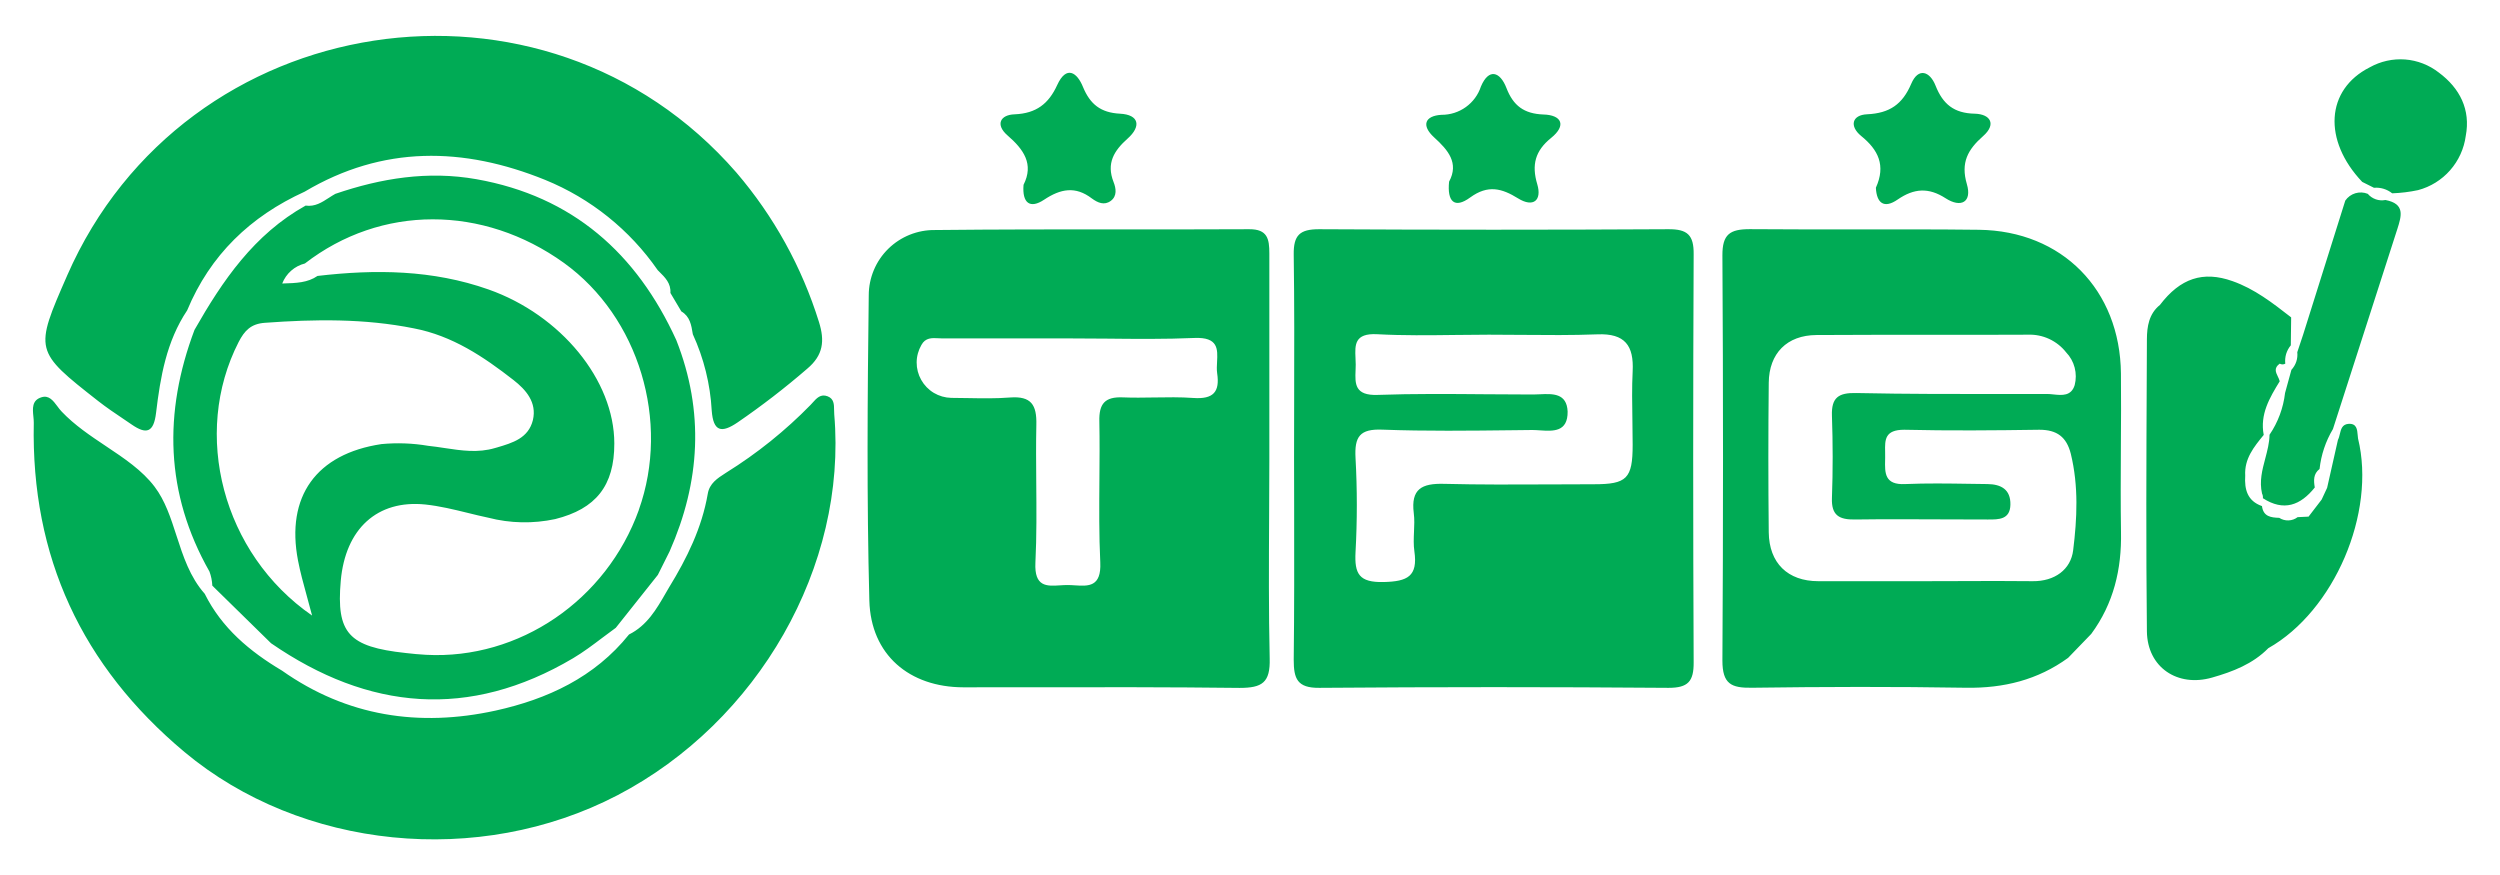 <svg width="80" height="28" viewBox="0 0 80 28" fill="none" xmlns="http://www.w3.org/2000/svg">
<path fill-rule="evenodd" clip-rule="evenodd" d="M3.968 13.418C3.688 13.23 3.409 13.042 3.144 12.835C1.094 11.227 1.096 11.223 2.149 8.817L2.149 8.816C5.91 0.225 17.424 -1.535 23.563 5.52C24.761 6.918 25.66 8.546 26.207 10.304C26.395 10.906 26.348 11.364 25.831 11.799C25.122 12.412 24.378 12.986 23.605 13.516C23.084 13.871 22.826 13.811 22.775 13.139C22.729 12.294 22.523 11.465 22.17 10.695L22.168 10.682C22.123 10.404 22.079 10.126 21.803 9.965L21.453 9.375C21.474 9.068 21.284 8.879 21.092 8.69L21.047 8.645C20.152 7.354 18.901 6.35 17.446 5.757C14.827 4.695 12.249 4.649 9.75 6.133C8.014 6.923 6.728 8.156 5.989 9.932C5.325 10.924 5.131 12.066 4.994 13.211C4.919 13.843 4.684 13.909 4.217 13.587C4.134 13.53 4.051 13.474 3.968 13.418ZM40.619 8.111V14.693C40.618 15.295 40.615 15.897 40.612 16.499V16.5V16.5V16.5V16.5V16.5V16.5V16.5V16.501V16.501V16.501V16.502V16.502V16.502V16.502V16.503V16.503V16.503V16.503V16.504V16.504C40.604 18.028 40.596 19.552 40.63 21.073C40.651 21.844 40.391 22.013 39.665 22.013C37.431 21.986 35.202 21.989 32.975 21.992H32.975H32.975H32.975H32.975H32.975H32.975H32.975H32.975H32.975H32.975H32.974H32.974H32.973H32.973H32.973H32.972H32.972H32.971H32.971H32.971C32.256 21.994 31.542 21.994 30.827 21.994C29.101 21.991 27.864 20.955 27.819 19.215C27.734 15.962 27.759 12.703 27.8 9.448C27.8 9.171 27.856 8.897 27.963 8.642C28.07 8.386 28.227 8.155 28.425 7.961C28.622 7.767 28.857 7.614 29.114 7.511C29.371 7.408 29.646 7.357 29.923 7.361C31.911 7.339 33.898 7.34 35.885 7.34C37.248 7.341 38.611 7.342 39.974 7.335C40.562 7.331 40.619 7.647 40.619 8.111ZM36.931 12.719C37.35 12.712 37.769 12.705 38.187 12.735C38.828 12.78 39.039 12.542 38.949 11.944C38.932 11.829 38.939 11.703 38.946 11.578C38.967 11.175 38.989 10.782 38.223 10.815C37.285 10.855 36.347 10.846 35.408 10.836C35.001 10.832 34.593 10.829 34.186 10.829H30.148C30.108 10.829 30.067 10.826 30.025 10.824C29.823 10.813 29.613 10.802 29.485 11.039C29.387 11.209 29.334 11.401 29.333 11.597C29.332 11.793 29.382 11.986 29.479 12.157C29.575 12.328 29.714 12.471 29.882 12.572C30.05 12.672 30.242 12.727 30.438 12.732C30.618 12.732 30.798 12.735 30.978 12.739H30.978H30.978H30.978H30.978H30.978H30.978H30.978H30.978H30.978H30.978C31.427 12.747 31.874 12.755 32.319 12.72C32.999 12.668 33.18 12.955 33.163 13.595C33.15 14.206 33.155 14.817 33.16 15.428C33.167 16.289 33.175 17.149 33.133 18.006C33.095 18.785 33.498 18.759 33.921 18.731C34.005 18.726 34.089 18.72 34.171 18.721C34.245 18.721 34.321 18.726 34.396 18.731C34.828 18.759 35.245 18.786 35.209 17.999C35.167 17.119 35.174 16.24 35.181 15.36C35.186 14.735 35.191 14.11 35.179 13.486C35.164 12.918 35.357 12.692 35.931 12.716C36.264 12.73 36.598 12.724 36.931 12.719ZM42.208 7.335C45.935 7.356 49.661 7.356 53.387 7.335C53.994 7.331 54.205 7.515 54.197 8.14C54.177 12.492 54.177 16.845 54.197 21.197C54.201 21.806 54.017 22.011 53.394 22.011C49.669 21.981 45.943 21.981 42.217 22.011C41.51 22.017 41.399 21.72 41.399 21.111C41.418 19.529 41.415 17.941 41.413 16.355V16.354V16.353V16.352V16.351V16.35V16.349V16.347V16.346V16.345V16.344C41.411 15.772 41.41 15.2 41.41 14.629C41.41 14.033 41.412 13.437 41.413 12.841V12.84V12.839V12.838V12.837V12.836V12.835V12.834V12.833V12.832V12.831C41.417 11.271 41.421 9.708 41.399 8.147C41.39 7.523 41.595 7.335 42.208 7.335ZM52.237 13.449C52.228 12.927 52.219 12.404 52.245 11.883C52.287 11.058 51.999 10.663 51.117 10.699C50.307 10.73 49.496 10.723 48.685 10.716H48.685H48.685H48.685H48.685H48.685H48.684H48.684H48.684H48.684H48.684C48.337 10.713 47.989 10.71 47.642 10.71C47.281 10.71 46.92 10.715 46.56 10.719H46.56H46.56H46.559H46.559H46.559H46.559H46.559H46.559H46.559H46.559C45.727 10.729 44.897 10.74 44.069 10.695C43.339 10.656 43.357 11.04 43.376 11.456C43.38 11.527 43.383 11.598 43.383 11.669C43.383 11.73 43.38 11.792 43.378 11.853L43.378 11.853C43.361 12.275 43.345 12.664 44.084 12.637C45.237 12.596 46.391 12.606 47.544 12.616H47.545H47.545H47.545H47.545H47.545H47.545H47.545H47.545H47.545H47.545L47.545 12.616C48.051 12.62 48.557 12.624 49.064 12.624C49.13 12.624 49.201 12.621 49.273 12.617C49.684 12.598 50.138 12.576 50.164 13.168C50.172 13.831 49.7 13.799 49.276 13.771C49.193 13.766 49.111 13.76 49.035 13.76C48.83 13.762 48.624 13.765 48.419 13.767L48.418 13.767C47.028 13.783 45.633 13.8 44.244 13.749C43.507 13.717 43.34 13.976 43.377 14.657C43.432 15.659 43.432 16.664 43.377 17.666C43.34 18.363 43.488 18.644 44.28 18.625C45.038 18.606 45.376 18.446 45.26 17.641C45.23 17.437 45.239 17.227 45.248 17.017C45.257 16.817 45.266 16.618 45.241 16.423C45.143 15.644 45.498 15.464 46.211 15.483C47.346 15.512 48.483 15.506 49.62 15.501C50.081 15.498 50.542 15.496 51.002 15.496C52.057 15.496 52.245 15.321 52.245 14.232C52.245 13.971 52.241 13.71 52.237 13.449ZM26.482 12.681C26.263 12.596 26.132 12.742 26.006 12.883C25.984 12.908 25.962 12.932 25.94 12.955C25.131 13.783 24.226 14.51 23.244 15.121L23.215 15.14C22.96 15.303 22.702 15.469 22.648 15.804C22.459 16.895 21.984 17.859 21.414 18.79C21.379 18.85 21.344 18.91 21.309 18.97C21.008 19.493 20.706 20.016 20.128 20.304C19.026 21.677 17.518 22.372 15.859 22.739C13.415 23.273 11.105 22.927 9.024 21.46C7.993 20.847 7.098 20.099 6.551 19.001C6.077 18.467 5.86 17.798 5.648 17.143C5.465 16.577 5.286 16.022 4.947 15.575C4.552 15.052 3.976 14.667 3.389 14.276C2.891 13.943 2.385 13.605 1.976 13.173C1.927 13.125 1.882 13.063 1.836 13.001C1.703 12.823 1.564 12.636 1.327 12.713C1.016 12.807 1.043 13.076 1.068 13.326C1.075 13.398 1.082 13.468 1.081 13.533C0.991 17.814 2.617 21.312 5.902 24.063C9.642 27.186 15.316 27.76 19.757 25.449C24.27 23.096 27.112 18.115 26.696 13.262C26.692 13.216 26.692 13.17 26.691 13.123C26.69 12.941 26.688 12.76 26.482 12.681ZM67.87 11.953C67.844 9.279 65.989 7.387 63.327 7.353C62.001 7.337 60.675 7.339 59.349 7.34H59.349C58.23 7.341 57.112 7.342 55.993 7.333C55.357 7.333 55.113 7.496 55.117 8.175C55.143 12.496 55.143 16.818 55.117 21.139C55.117 21.891 55.404 22.017 56.057 22.008C58.342 21.976 60.628 21.97 62.915 22.008C64.118 22.026 65.205 21.759 66.179 21.052L66.92 20.285C67.635 19.313 67.896 18.217 67.872 17.024C67.858 16.117 67.863 15.209 67.868 14.3V14.299C67.873 13.517 67.878 12.735 67.87 11.953ZM66.341 17.609C66.266 18.224 65.751 18.606 65.045 18.598C64.273 18.588 63.501 18.592 62.729 18.595C62.343 18.597 61.956 18.598 61.57 18.598H58.186C57.204 18.598 56.612 18.015 56.6 17.036C56.583 15.44 56.583 13.843 56.6 12.246C56.61 11.306 57.183 10.727 58.124 10.721C59.327 10.713 60.531 10.714 61.734 10.714C62.787 10.715 63.84 10.715 64.893 10.71C65.127 10.701 65.359 10.747 65.572 10.845C65.784 10.944 65.971 11.09 66.115 11.274C66.247 11.411 66.341 11.579 66.389 11.763C66.437 11.947 66.437 12.14 66.39 12.323C66.28 12.68 65.985 12.65 65.713 12.622C65.64 12.614 65.568 12.607 65.502 12.607C65.117 12.607 64.732 12.608 64.347 12.608C62.698 12.61 61.048 12.612 59.4 12.577C58.836 12.564 58.601 12.718 58.622 13.303C58.652 14.178 58.654 15.056 58.622 15.936C58.601 16.49 58.851 16.631 59.355 16.624C60.294 16.611 61.236 16.616 62.175 16.62H62.175C62.644 16.622 63.113 16.624 63.581 16.624L63.624 16.624C63.962 16.625 64.322 16.626 64.333 16.152C64.344 15.657 64.028 15.496 63.601 15.49C63.407 15.488 63.212 15.485 63.017 15.482C62.335 15.471 61.652 15.461 60.969 15.49C60.304 15.524 60.313 15.135 60.324 14.707L60.325 14.64C60.327 14.577 60.325 14.515 60.324 14.454C60.316 14.075 60.31 13.752 60.935 13.752C62.373 13.786 63.814 13.773 65.26 13.752C65.824 13.752 66.13 13.984 66.266 14.522C66.518 15.556 66.467 16.596 66.341 17.609ZM10.731 6.203C12.198 5.702 13.695 5.46 15.244 5.734C18.326 6.28 20.376 8.111 21.642 10.885C22.542 13.169 22.409 15.42 21.427 17.645L21.051 18.397L19.705 20.09C19.561 20.193 19.42 20.299 19.279 20.406C18.972 20.638 18.666 20.869 18.338 21.064C15.015 23.029 11.796 22.735 8.674 20.584L6.794 18.741C6.787 18.587 6.757 18.435 6.703 18.29C5.284 15.789 5.227 13.205 6.224 10.556C7.121 8.98 8.131 7.498 9.78 6.579C10.077 6.621 10.302 6.475 10.526 6.329L10.526 6.329L10.526 6.329L10.526 6.329L10.526 6.329L10.526 6.329L10.526 6.329C10.594 6.285 10.662 6.241 10.731 6.203ZM9.816 19.065L9.816 19.065C9.706 18.665 9.607 18.305 9.537 17.94C9.14 15.883 10.124 14.523 12.206 14.211C12.704 14.164 13.207 14.182 13.7 14.266C13.878 14.284 14.055 14.311 14.232 14.338C14.764 14.418 15.296 14.499 15.84 14.337L15.904 14.319C16.405 14.171 16.909 14.023 17.053 13.442C17.185 12.874 16.829 12.472 16.433 12.162C15.477 11.417 14.479 10.744 13.242 10.507C11.656 10.189 10.071 10.213 8.473 10.33C8.027 10.362 7.824 10.582 7.636 10.945C6.132 13.88 7.117 17.713 9.987 19.698C9.928 19.473 9.871 19.264 9.816 19.065L9.816 19.065ZM13.636 20.954C16.615 21.111 19.407 19.206 20.444 16.316H20.442C21.453 13.485 20.444 10.144 18.05 8.416C15.455 6.55 12.191 6.55 9.757 8.431C9.594 8.472 9.442 8.551 9.316 8.663C9.19 8.774 9.092 8.915 9.031 9.072L9.039 9.072C9.483 9.059 9.844 9.048 10.16 8.83C12.012 8.613 13.843 8.632 15.63 9.262C17.945 10.078 19.658 12.164 19.658 14.191C19.66 15.544 19.069 16.284 17.766 16.611C17.06 16.762 16.328 16.748 15.628 16.567C15.409 16.521 15.191 16.468 14.973 16.414L14.973 16.414L14.973 16.414L14.973 16.414L14.973 16.414L14.973 16.414L14.973 16.414C14.521 16.303 14.07 16.193 13.61 16.144C12.074 15.986 11.051 16.919 10.904 18.589C10.758 20.259 11.152 20.699 12.982 20.896C13.2 20.921 13.418 20.943 13.636 20.954ZM76.334 6.4C76.231 6.42 76.124 6.413 76.025 6.378C75.925 6.343 75.837 6.283 75.769 6.203C75.643 6.151 75.502 6.145 75.371 6.184C75.24 6.223 75.127 6.306 75.049 6.419L73.701 10.706L73.513 11.27C73.524 11.372 73.513 11.476 73.481 11.573C73.448 11.67 73.395 11.76 73.325 11.835L73.122 12.575C73.066 13.055 72.896 13.513 72.625 13.912C72.621 14.171 72.554 14.422 72.488 14.674C72.391 15.037 72.295 15.402 72.385 15.793C72.408 15.839 72.418 15.892 72.413 15.943C73.079 16.374 73.615 16.173 74.073 15.599C74.036 15.379 74.022 15.165 74.226 15.007C74.275 14.555 74.421 14.12 74.654 13.73C75.335 11.614 76.016 9.497 76.698 7.38L76.715 7.328C76.847 6.911 76.971 6.521 76.334 6.4ZM76.963 1.903C77.355 1.933 77.731 2.079 78.041 2.321C78.716 2.822 79.064 3.51 78.904 4.35C78.849 4.758 78.675 5.14 78.404 5.448C78.133 5.757 77.776 5.978 77.379 6.084C77.106 6.142 76.829 6.176 76.55 6.186C76.385 6.054 76.177 5.991 75.967 6.009L75.591 5.821C74.329 4.491 74.421 2.865 75.833 2.154C76.177 1.961 76.57 1.874 76.963 1.903ZM32.239 4.332C32.758 4.781 33.09 5.249 32.753 5.915C32.706 6.503 32.962 6.69 33.411 6.391C33.939 6.039 34.415 5.949 34.94 6.351C35.128 6.488 35.337 6.582 35.545 6.428C35.754 6.274 35.713 6.024 35.634 5.825C35.399 5.227 35.645 4.824 36.083 4.435C36.521 4.046 36.459 3.67 35.84 3.638C35.222 3.606 34.885 3.337 34.656 2.784C34.468 2.316 34.124 2.081 33.832 2.718C33.556 3.324 33.157 3.628 32.473 3.658C32.01 3.67 31.843 3.987 32.239 4.332ZM60.028 6.007C60.352 5.291 60.104 4.794 59.556 4.35C59.171 4.033 59.267 3.677 59.748 3.657C60.465 3.623 60.878 3.341 61.159 2.682C61.388 2.143 61.76 2.289 61.937 2.739C62.172 3.333 62.526 3.623 63.188 3.638C63.69 3.649 63.897 3.972 63.456 4.358C62.969 4.787 62.738 5.204 62.939 5.89C63.111 6.468 62.751 6.663 62.259 6.344C61.717 5.994 61.251 6.024 60.728 6.383C60.284 6.692 60.051 6.494 60.028 6.007ZM45.895 4.399C46.339 4.802 46.693 5.215 46.371 5.813C46.305 6.451 46.542 6.69 47.05 6.316C47.614 5.907 48.056 6.024 48.58 6.349C49.064 6.648 49.346 6.415 49.193 5.898C49.005 5.272 49.128 4.824 49.633 4.416C50.139 4.008 49.97 3.679 49.389 3.664C48.767 3.64 48.424 3.382 48.206 2.816C48.003 2.29 47.642 2.173 47.39 2.767C47.303 3.033 47.134 3.263 46.907 3.426C46.68 3.589 46.408 3.676 46.128 3.674C45.598 3.704 45.47 4.012 45.895 4.399ZM74.875 13.888C74.911 13.736 74.947 13.584 75.143 13.564C75.415 13.541 75.431 13.743 75.446 13.924C75.449 13.961 75.452 13.997 75.457 14.031C76.04 16.417 74.692 19.552 72.586 20.742C72.086 21.25 71.445 21.494 70.788 21.682C69.683 22 68.716 21.357 68.701 20.208C68.671 17.468 68.683 14.726 68.696 11.985C68.698 11.607 68.699 11.229 68.701 10.851C68.703 10.454 68.765 10.04 69.118 9.758C69.769 8.903 70.497 8.662 71.437 8.995C72.142 9.242 72.72 9.692 73.299 10.142L73.317 10.157L73.306 11.05C73.238 11.131 73.188 11.225 73.157 11.325C73.127 11.426 73.117 11.532 73.129 11.637C73.102 11.653 73.071 11.661 73.04 11.661C73.009 11.661 72.978 11.653 72.951 11.637C72.758 11.774 72.824 11.911 72.89 12.048C72.915 12.099 72.939 12.15 72.951 12.201C72.627 12.728 72.313 13.258 72.439 13.918C72.125 14.3 71.815 14.681 71.847 15.221C71.819 15.665 71.916 16.03 72.383 16.195C72.426 16.534 72.674 16.562 72.936 16.571C73.024 16.629 73.128 16.657 73.234 16.653C73.339 16.649 73.44 16.613 73.524 16.549L73.874 16.532L74.293 15.986L74.468 15.61L74.814 14.076C74.843 14.021 74.859 13.954 74.875 13.888Z" fill="#00AB55"/>
</svg>
